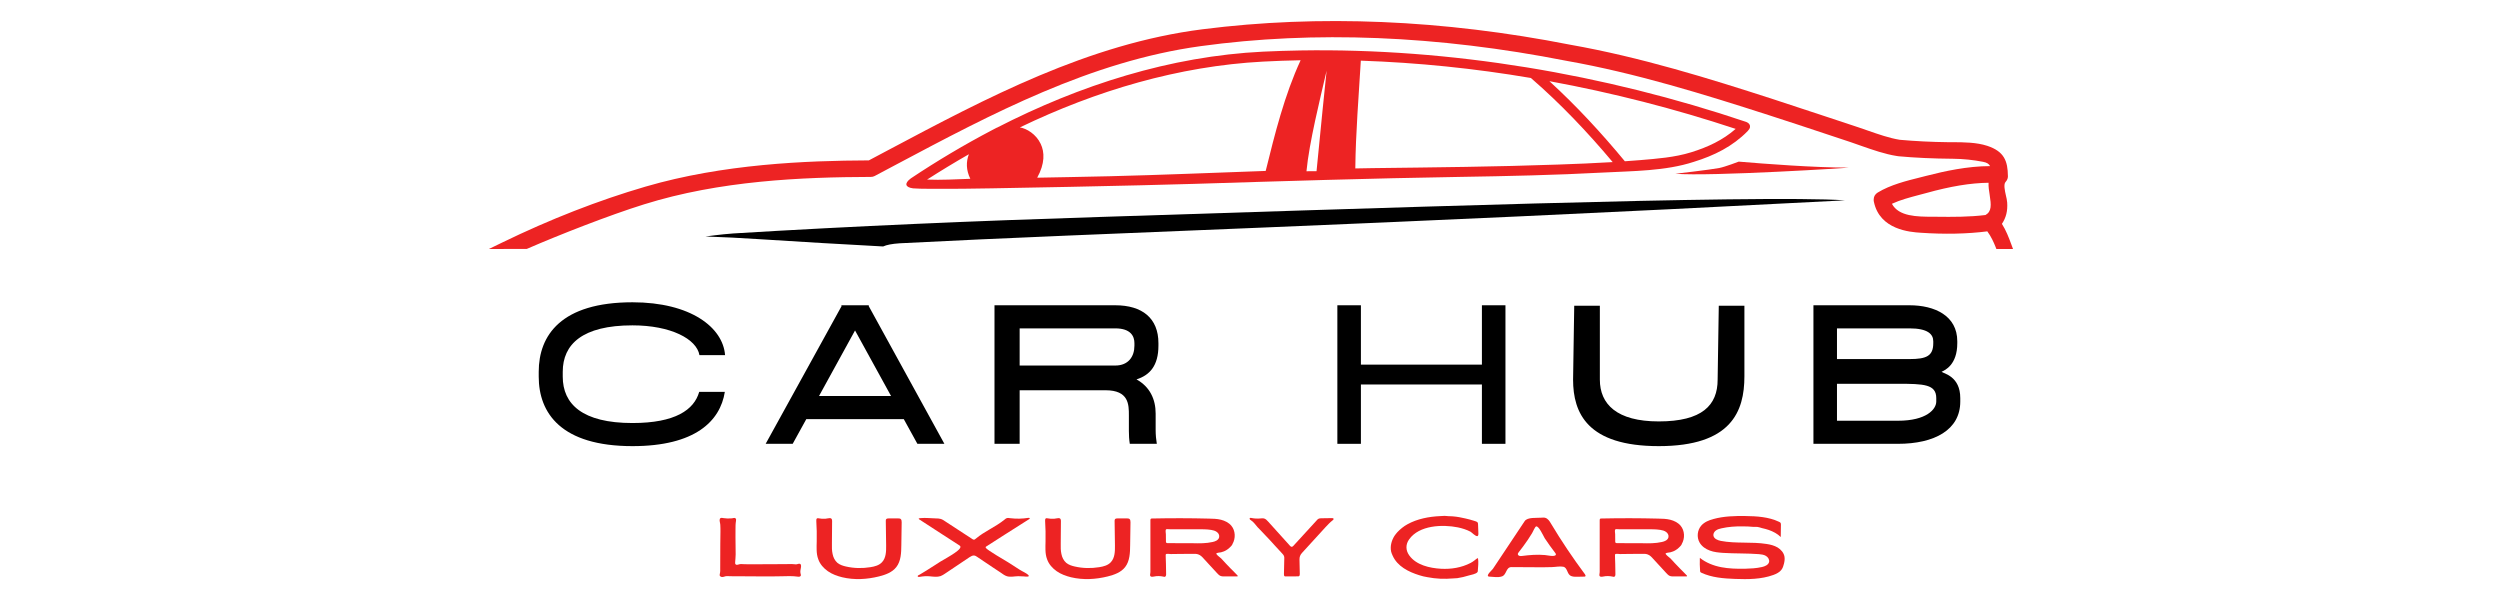 <svg xmlns="http://www.w3.org/2000/svg" xmlns:xlink="http://www.w3.org/1999/xlink" width="501" zoomAndPan="magnify" viewBox="0 0 375.75 90" height="120" preserveAspectRatio="xMidYMid meet" version="1.0"><defs><g/><clipPath id="1014b8bf44"><path d="M 106 29 L 278 29 L 278 37.426 L 106 37.426 Z M 106 29 " clip-rule="nonzero"/></clipPath><clipPath id="06c559d364"><path d="M 73.266 3 L 302.766 3 L 302.766 37.426 L 73.266 37.426 Z M 73.266 3 " clip-rule="nonzero"/></clipPath></defs><g clip-path="url(#1014b8bf44)"><path fill="#000000" d="M 114.066 35.945 C 120.297 36.34 126.516 36.719 132.734 37.043 C 133.266 36.801 134.055 36.645 135.23 36.566 C 167.203 34.918 203.047 34 277.305 30.109 C 264.402 29.234 203.391 31.41 165.215 32.613 C 146.883 33.195 128.543 33.965 110.23 35.086 C 109.895 35.094 108.062 35.266 106.027 35.543 C 108.719 35.633 111.406 35.77 114.066 35.945 Z M 114.066 35.945 " fill-opacity="1" fill-rule="nonzero"/></g><g clip-path="url(#06c559d364)"><path fill="#ed2323" d="M 302.309 36.754 C 301.91 35.668 301.5 34.609 300.887 33.645 C 301.512 32.723 301.766 31.699 301.68 30.441 C 301.645 30.086 301.582 29.738 301.492 29.395 C 301.328 28.676 301.109 27.684 301.438 27.348 L 301.473 27.305 C 301.609 27.16 301.703 26.988 301.754 26.793 C 301.766 26.715 301.781 26.641 301.789 26.57 L 301.789 26.473 C 301.766 24.223 301.25 22.762 298.684 21.918 C 297.059 21.387 295.156 21.379 293.473 21.371 L 292.785 21.371 C 290.328 21.344 287.875 21.219 285.539 21.012 C 283.949 20.75 282.348 20.188 280.797 19.648 C 280.293 19.469 279.789 19.293 279.293 19.129 C 277.727 18.617 276.156 18.09 274.59 17.57 C 271.961 16.699 269.23 15.793 266.539 14.918 C 256.898 11.797 246.59 8.594 236.016 6.723 C 216.852 2.957 198.254 2.176 180.75 4.398 C 163.582 6.578 148.266 14.719 133.457 22.582 L 130.59 24.105 C 121.082 24.148 108.699 24.641 97.012 28.051 C 89.961 30.109 82.707 32.938 75.43 36.477 L 73.473 37.426 L 79.176 37.41 L 79.266 37.375 C 84.047 35.293 91.598 32.336 96.785 30.719 C 108.238 27.137 120.457 26.625 130.895 26.59 C 131.094 26.594 131.285 26.547 131.465 26.453 L 131.5 26.434 C 132.57 25.867 133.637 25.305 134.699 24.734 C 149.062 17.105 163.91 9.215 180.441 6.938 C 197.512 4.586 216.016 5.324 235.453 9.145 C 245.828 10.98 256.164 14.188 265.852 17.309 C 268.801 18.258 271.781 19.246 274.668 20.207 L 278.152 21.363 L 279.781 21.934 C 281.504 22.535 283.289 23.164 285.098 23.449 L 285.188 23.461 L 285.324 23.484 C 287.777 23.711 290.473 23.836 293.57 23.863 C 295.078 23.879 296.57 24.031 298.051 24.32 C 298.648 24.43 298.949 24.645 299.109 24.965 C 295.672 24.977 292.332 25.711 289.488 26.438 L 288.691 26.641 C 286.547 27.172 284.113 27.781 282.211 28.945 C 281.84 29.172 281.629 29.539 281.621 29.914 C 281.605 30.047 281.613 30.18 281.641 30.309 C 282.508 34.559 287.133 34.879 288.648 34.98 C 292.27 35.23 295.652 35.16 298.695 34.773 C 299.273 35.555 299.656 36.422 299.934 37.113 L 300.055 37.426 L 302.559 37.426 Z M 298.422 32.316 C 296.023 32.613 293.527 32.613 290.965 32.578 L 290.41 32.578 C 288.148 32.566 285.371 32.551 284.355 30.629 C 285.605 30.047 287.035 29.672 288.418 29.305 L 289.508 29.016 C 293.164 27.996 296.168 27.504 298.883 27.469 C 298.848 28.051 298.949 28.676 299.047 29.289 C 299.285 30.809 299.367 31.781 298.422 32.316 Z M 298.422 32.316 " fill-opacity="1" fill-rule="nonzero"/></g><path fill="#ed2323" d="M 261.332 24.293 C 261.332 24.293 259.297 25.074 258.41 25.25 C 256.918 25.531 251.805 26.113 251.805 26.113 C 256.945 26.555 278.754 25.191 277.801 25.191 C 272.648 25.191 265.344 24.633 261.332 24.293 Z M 261.332 24.293 " fill-opacity="1" fill-rule="nonzero"/><path fill="#ed2323" d="M 262.676 19.703 C 263.488 18.871 262.699 18.41 262.477 18.332 C 241.176 11.148 218.047 7.215 195.461 7.582 C 193.586 7.617 191.711 7.672 189.848 7.762 C 175.906 8.441 162.297 12.789 149.84 19.191 L 149.816 19.191 C 149.578 19.309 149.336 19.434 149.109 19.559 C 144.914 21.762 140.844 24.18 136.898 26.812 C 135.855 27.582 136.074 28.156 137.23 28.309 C 138.527 28.41 140.562 28.363 142.184 28.379 C 144.219 28.406 152.332 28.258 160.73 28.086 C 168.027 27.934 175.531 27.762 179.434 27.637 C 192.742 27.227 206.023 26.805 219.34 26.59 C 226.555 26.473 233.77 26.32 240.973 25.934 C 245.395 25.699 250.316 25.719 254.57 24.328 C 257.641 23.379 260.402 22.023 262.676 19.703 Z M 139.34 26.992 C 141.395 25.672 143.492 24.402 145.625 23.18 C 145.191 24.301 145.191 25.555 145.84 26.875 C 143.703 26.945 141.496 27.082 139.34 26.992 Z M 190.234 25.691 C 182.43 25.961 174.621 26.301 166.809 26.488 L 160.703 26.617 L 155.891 26.707 C 157.066 24.578 157.012 22.867 156.414 21.621 C 155.719 20.145 154.297 19.316 153.289 19.148 C 164.77 13.617 177.137 9.934 189.836 9.258 C 191.711 9.16 193.602 9.09 195.484 9.055 C 193.059 14.297 191.613 20.113 190.234 25.691 Z M 197.875 25.727 L 196.363 25.738 C 196.762 21.461 198.418 14.816 199.387 10.633 C 199.387 10.633 198.258 21.578 197.875 25.727 Z M 234.188 24.734 C 224.891 25.066 215.59 25.156 206.293 25.27 L 203.703 25.316 C 203.762 19.91 204.215 14.512 204.531 9.117 C 213.113 9.414 221.637 10.281 230.102 11.723 C 230.117 11.742 230.137 11.762 230.156 11.777 C 234.555 15.59 238.629 19.883 242.387 24.363 C 239.652 24.527 236.918 24.641 234.188 24.734 Z M 246.473 24.07 C 245.727 24.133 244.969 24.184 244.215 24.238 C 240.715 20.008 236.938 15.91 232.871 12.199 C 242.367 13.945 251.699 16.336 260.871 19.371 C 258.938 21.066 256.684 22.113 254.184 22.887 C 251.684 23.664 249.031 23.852 246.473 24.07 Z M 246.473 24.07 " fill-opacity="1" fill-rule="nonzero"/><g fill="#000000" fill-opacity="1"><g transform="translate(78.193, 66.706)"><g><path d="M 16.867 0.348 C 26.273 0.348 30.055 -3.402 30.75 -7.809 L 26.898 -7.809 C 26.133 -5.102 23.289 -3.125 16.867 -3.125 C 9.336 -3.125 6.387 -5.969 6.387 -10.098 L 6.387 -10.828 C 6.387 -14.957 9.336 -17.805 16.867 -17.805 C 22.629 -17.805 26.516 -15.758 26.934 -13.328 L 30.785 -13.328 C 30.473 -17.492 25.613 -21.273 16.867 -21.273 C 6.145 -21.273 2.777 -16.312 2.777 -10.828 L 2.777 -10.098 C 2.777 -4.617 6.145 0.348 16.867 0.348 Z M 16.867 0.348 "/></g></g></g><g fill="#000000" fill-opacity="1"><g transform="translate(114.907, 66.706)"><g><path d="M 22.977 0 L 27.035 0 L 15.652 -20.719 L 15.688 -20.824 L 11.523 -20.824 L 11.594 -20.719 L 0.172 0 L 4.234 0 L 6.281 -3.715 L 20.93 -3.715 Z M 8.191 -7.184 L 13.605 -17.039 L 19.02 -7.184 Z M 8.191 -7.184 "/></g></g></g><g fill="#000000" fill-opacity="1"><g transform="translate(145.167, 66.706)"><g><path d="M 28.945 -14.75 L 28.945 -15.133 C 28.945 -18.879 26.516 -20.824 22.453 -20.824 L 4.305 -20.824 L 4.305 0 L 8.086 0 L 8.086 -8.051 L 20.996 -8.051 C 24.504 -8.051 24.504 -5.898 24.504 -4.27 L 24.504 -1.945 C 24.504 -1.32 24.539 -0.625 24.641 0 L 28.703 0 C 28.598 -0.625 28.527 -1.32 28.527 -2.082 L 28.527 -4.547 C 28.527 -6.699 27.66 -8.574 25.648 -9.684 C 27.625 -10.309 28.945 -11.73 28.945 -14.75 Z M 8.086 -11.766 L 8.086 -17.352 L 22.453 -17.352 C 24.816 -17.352 25.336 -16.137 25.336 -15.133 L 25.336 -14.75 C 25.336 -13.117 24.434 -11.766 22.453 -11.766 Z M 8.086 -11.766 "/></g></g></g><g fill="#000000" fill-opacity="1"><g transform="translate(179.765, 66.706)"><g/></g></g><g fill="#000000" fill-opacity="1"><g transform="translate(196.7, 66.706)"><g><path d="M 26.031 -20.824 L 26.031 -11.902 L 7.844 -11.902 L 7.844 -20.824 L 4.305 -20.824 L 4.305 0 L 7.844 0 L 7.844 -8.918 L 26.031 -8.918 L 26.031 0 L 29.57 0 L 29.57 -20.824 Z M 26.031 -20.824 "/></g></g></g><g fill="#000000" fill-opacity="1"><g transform="translate(233.622, 66.706)"><g><path d="M 15.688 0.348 C 26.586 0.348 28.562 -4.859 28.562 -10.133 L 28.562 -20.754 L 24.711 -20.754 L 24.539 -9.648 C 24.539 -5.797 22.211 -3.367 15.688 -3.367 C 9.371 -3.367 6.836 -5.969 6.836 -9.648 L 6.836 -20.754 L 2.984 -20.754 L 2.812 -9.648 C 2.812 -4.617 4.965 0.348 15.688 0.348 Z M 15.688 0.348 "/></g></g></g><g fill="#000000" fill-opacity="1"><g transform="translate(268.254, 66.706)"><g><path d="M 4.305 0 L 17.008 0 C 22.488 0 26.375 -2.082 26.375 -6.352 L 26.375 -6.871 C 26.375 -10.168 23.879 -10.551 23.566 -10.828 C 24.086 -11.07 25.926 -11.871 25.926 -15.133 L 25.926 -15.41 C 25.926 -19.262 22.523 -20.824 18.742 -20.824 L 4.305 -20.824 Z M 7.844 -12.738 L 7.844 -17.352 L 18.742 -17.352 C 21.484 -17.352 22.316 -16.484 22.316 -15.41 L 22.316 -15.133 C 22.316 -13.188 21.273 -12.738 18.742 -12.738 Z M 7.844 -3.469 L 7.844 -9.023 L 17.008 -9.023 C 20.895 -9.023 22.766 -8.953 22.766 -6.871 L 22.766 -6.352 C 22.766 -5.207 21.309 -3.469 17.008 -3.469 Z M 7.844 -3.469 "/></g></g></g><g fill="#ed2323" fill-opacity="1"><g transform="translate(107.03, 86.614)"><g><path d="M 1.219 0 C 1.094 -0.113 1.129 -0.25 1.168 -0.41 C 1.242 -0.684 1.219 -0.98 1.219 -1.266 C 1.23 -2.434 1.23 -3.613 1.23 -4.793 C 1.23 -5.453 1.254 -6.098 1.254 -6.742 C 1.254 -7.078 1.254 -7.414 1.23 -7.75 C 1.219 -8.012 1.066 -8.348 1.156 -8.605 C 1.242 -8.844 1.516 -8.781 1.703 -8.742 C 2.062 -8.695 2.422 -8.668 2.781 -8.695 C 2.93 -8.695 3.082 -8.719 3.23 -8.758 C 3.379 -8.793 3.551 -8.742 3.602 -8.582 C 3.613 -8.496 3.602 -8.41 3.59 -8.32 C 3.516 -7.91 3.516 -7.5 3.516 -7.078 C 3.504 -6.258 3.516 -5.414 3.527 -4.582 C 3.539 -4.16 3.539 -3.727 3.539 -3.293 C 3.539 -2.895 3.488 -2.508 3.465 -2.113 C 3.453 -2 3.453 -1.875 3.539 -1.789 C 3.703 -1.641 3.949 -1.777 4.125 -1.812 C 4.371 -1.863 4.633 -1.812 4.883 -1.812 C 5.875 -1.777 6.867 -1.812 7.863 -1.812 C 8.895 -1.812 9.922 -1.812 10.953 -1.824 C 11.289 -1.824 11.625 -1.84 11.961 -1.84 C 12.285 -1.84 12.285 -1.789 12.605 -1.789 C 12.805 -1.789 13.004 -1.926 13.191 -1.875 C 13.414 -1.812 13.375 -1.492 13.352 -1.328 C 13.301 -1.02 13.215 -0.734 13.289 -0.422 C 13.312 -0.348 13.34 -0.273 13.34 -0.188 C 13.352 0.062 13.09 0.086 12.906 0.062 C 12.074 -0.062 11.254 -0.023 10.422 0 C 8.383 0.051 6.336 0 4.297 0 C 3.613 0.012 2.918 0 2.234 -0.023 C 1.988 -0.039 1.762 0.113 1.516 0.113 C 1.414 0.113 1.305 0.074 1.219 0 Z M 1.219 0 "/></g></g></g><g fill="#ed2323" fill-opacity="1"><g transform="translate(121.487, 86.614)"><g><path d="M 1.254 -3.973 C 1.266 -3.488 1.328 -3.004 1.504 -2.547 C 1.762 -1.812 2.309 -1.203 2.945 -0.758 C 3.59 -0.309 4.336 -0.039 5.094 0.148 C 6.906 0.582 8.816 0.473 10.621 0.023 C 11.602 -0.223 12.605 -0.582 13.227 -1.379 C 13.934 -2.285 13.973 -3.527 13.984 -4.684 C 13.996 -5.824 14.023 -6.969 14.035 -8.109 C 14.035 -8.297 14.023 -8.52 13.859 -8.633 C 13.762 -8.695 13.637 -8.695 13.527 -8.695 L 12.059 -8.695 C 11.938 -8.695 11.801 -8.684 11.711 -8.582 C 11.648 -8.508 11.648 -8.395 11.648 -8.297 C 11.664 -7.066 11.688 -5.852 11.699 -4.621 C 11.711 -3.738 11.688 -2.758 11.078 -2.113 C 10.645 -1.641 9.973 -1.465 9.34 -1.367 C 8.121 -1.168 6.879 -1.191 5.676 -1.465 C 5.215 -1.566 4.746 -1.715 4.371 -2.023 C 3.988 -2.359 3.75 -2.844 3.652 -3.352 C 3.539 -3.852 3.539 -4.371 3.551 -4.883 C 3.551 -6.035 3.566 -7.18 3.578 -8.332 C 3.578 -8.98 2.969 -8.668 2.559 -8.645 C 2.234 -8.621 1.898 -8.645 1.578 -8.707 C 1.492 -8.73 1.402 -8.742 1.328 -8.707 C 1.203 -8.645 1.191 -8.469 1.203 -8.32 C 1.266 -7.289 1.293 -6.246 1.266 -5.203 C 1.254 -4.793 1.242 -4.383 1.254 -3.973 Z M 1.254 -3.973 "/></g></g></g><g fill="#ed2323" fill-opacity="1"><g transform="translate(137.273, 86.614)"><g><path d="M 0.66 0 C 0.621 -0.125 0.855 -0.188 0.957 -0.25 L 2 -0.883 C 2.684 -1.316 3.367 -1.762 4.062 -2.199 C 5.316 -2.945 7.625 -4.16 6.969 -4.609 L 6.109 -5.168 C 5.527 -5.539 4.941 -5.926 4.359 -6.297 L 0.895 -8.547 C 0.66 -8.707 0.969 -8.73 1.094 -8.742 C 1.863 -8.816 2.656 -8.707 3.43 -8.695 C 3.652 -8.695 3.887 -8.684 4.098 -8.621 C 4.336 -8.559 4.547 -8.422 4.746 -8.285 L 8.918 -5.562 C 8.969 -5.539 9.004 -5.516 9.055 -5.504 C 9.18 -5.477 9.289 -5.562 9.391 -5.652 C 10.707 -6.77 12.359 -7.414 13.699 -8.508 C 13.797 -8.594 13.898 -8.684 14.023 -8.73 C 14.195 -8.793 14.383 -8.758 14.57 -8.73 C 15.465 -8.621 16.383 -8.633 17.277 -8.781 C 17.363 -8.793 17.5 -8.781 17.5 -8.695 C 17.5 -8.645 17.449 -8.605 17.402 -8.582 C 16.16 -7.789 14.902 -6.992 13.648 -6.199 C 12.77 -5.625 11.875 -5.066 10.992 -4.496 C 10.93 -4.473 10.867 -4.422 10.867 -4.359 C 10.867 -4.199 11.227 -3.887 14.27 -2.086 L 15.949 -1.008 C 16.195 -0.844 16.469 -0.719 16.73 -0.57 C 16.902 -0.461 17.102 -0.371 17.25 -0.223 C 17.66 0.16 16.793 0.039 16.629 0.023 C 16.332 0.012 16.047 -0.012 15.762 -0.012 C 15.203 0 14.633 0.148 14.086 0 C 13.711 -0.113 13.414 -0.359 13.102 -0.57 C 12.707 -0.832 12.309 -1.105 11.898 -1.367 L 9.59 -2.918 C 9.453 -3.004 9.316 -3.105 9.152 -3.117 C 8.906 -3.156 8.668 -3.004 8.445 -2.867 C 7.227 -2.051 6.012 -1.23 4.781 -0.41 C 4.559 -0.262 4.336 -0.113 4.086 -0.023 C 3.578 0.137 3.055 0.062 2.535 0.012 C 2.012 -0.051 1.465 0 0.957 0.086 C 0.883 0.098 0.707 0.113 0.672 0.039 C 0.66 0.023 0.66 0.012 0.66 0 Z M 0.66 0 "/></g></g></g><g fill="#ed2323" fill-opacity="1"><g transform="translate(155.878, 86.614)"><g><path d="M 1.254 -3.973 C 1.266 -3.488 1.328 -3.004 1.504 -2.547 C 1.762 -1.812 2.309 -1.203 2.945 -0.758 C 3.59 -0.309 4.336 -0.039 5.094 0.148 C 6.906 0.582 8.816 0.473 10.621 0.023 C 11.602 -0.223 12.605 -0.582 13.227 -1.379 C 13.934 -2.285 13.973 -3.527 13.984 -4.684 C 13.996 -5.824 14.023 -6.969 14.035 -8.109 C 14.035 -8.297 14.023 -8.52 13.859 -8.633 C 13.762 -8.695 13.637 -8.695 13.527 -8.695 L 12.059 -8.695 C 11.938 -8.695 11.801 -8.684 11.711 -8.582 C 11.648 -8.508 11.648 -8.395 11.648 -8.297 C 11.664 -7.066 11.688 -5.852 11.699 -4.621 C 11.711 -3.738 11.688 -2.758 11.078 -2.113 C 10.645 -1.641 9.973 -1.465 9.34 -1.367 C 8.121 -1.168 6.879 -1.191 5.676 -1.465 C 5.215 -1.566 4.746 -1.715 4.371 -2.023 C 3.988 -2.359 3.75 -2.844 3.652 -3.352 C 3.539 -3.852 3.539 -4.371 3.551 -4.883 C 3.551 -6.035 3.566 -7.18 3.578 -8.332 C 3.578 -8.98 2.969 -8.668 2.559 -8.645 C 2.234 -8.621 1.898 -8.645 1.578 -8.707 C 1.492 -8.73 1.402 -8.742 1.328 -8.707 C 1.203 -8.645 1.191 -8.469 1.203 -8.32 C 1.266 -7.289 1.293 -6.246 1.266 -5.203 C 1.254 -4.793 1.242 -4.383 1.254 -3.973 Z M 1.254 -3.973 "/></g></g></g><g fill="#ed2323" fill-opacity="1"><g transform="translate(171.664, 86.614)"><g><path d="M 13.973 -0.496 C 13.488 -0.98 13.004 -1.465 12.543 -1.961 C 12.309 -2.199 12.098 -2.445 11.875 -2.684 C 11.648 -2.895 11.375 -3.055 11.191 -3.305 C 11.164 -3.34 11.141 -3.379 11.152 -3.414 C 11.164 -3.539 11.75 -3.578 11.859 -3.602 C 12.121 -3.676 12.395 -3.762 12.633 -3.914 C 12.816 -4.023 13.004 -4.16 13.164 -4.32 C 13.254 -4.422 13.574 -4.695 13.574 -4.844 C 14.07 -5.688 14.035 -6.844 13.402 -7.602 C 13.016 -8.062 12.434 -8.348 11.848 -8.496 C 11.254 -8.645 10.633 -8.656 10.023 -8.668 C 7.191 -8.742 4.348 -8.742 1.516 -8.684 C 1.43 -8.684 1.34 -8.684 1.293 -8.621 C 1.242 -8.57 1.242 -8.484 1.242 -8.422 L 1.242 -3.961 C 1.242 -3.219 1.242 -2.473 1.242 -1.738 L 1.242 -0.621 C 1.242 -0.398 1.066 -0.023 1.379 0.062 C 1.516 0.098 1.641 0.062 1.777 0.039 C 2.234 -0.062 2.719 -0.051 3.18 0.051 C 3.266 0.074 3.352 0.098 3.43 0.074 C 3.59 0.012 3.613 -0.199 3.602 -0.359 C 3.602 -0.871 3.59 -1.379 3.578 -1.875 C 3.566 -2.137 3.566 -2.398 3.551 -2.656 C 3.551 -2.832 3.551 -2.992 3.539 -3.168 C 3.539 -3.219 3.539 -3.277 3.578 -3.316 C 3.688 -3.43 4.148 -3.34 4.309 -3.34 C 4.594 -3.34 4.867 -3.352 5.156 -3.352 C 5.676 -3.352 6.199 -3.352 6.707 -3.367 L 7.676 -3.367 C 7.926 -3.379 8.172 -3.379 8.422 -3.293 C 8.781 -3.18 9.055 -2.883 9.301 -2.598 L 11.238 -0.496 C 11.402 -0.324 11.562 -0.137 11.785 -0.051 C 11.973 0.023 12.184 0.023 12.395 0.023 L 14.246 0.023 C 14.297 0.023 14.359 0.012 14.371 -0.023 C 14.383 -0.074 14.344 -0.098 14.32 -0.137 C 14.207 -0.262 14.086 -0.371 13.973 -0.496 Z M 7.578 -4.969 L 7.016 -4.969 C 5.961 -4.98 4.906 -4.98 3.852 -4.98 C 3.703 -4.98 3.578 -5.02 3.578 -5.18 C 3.578 -5.562 3.578 -5.938 3.566 -6.32 C 3.566 -6.484 3.453 -6.957 3.613 -7.055 C 3.688 -7.117 3.852 -7.078 3.949 -7.078 C 4.098 -7.078 4.246 -7.055 4.41 -7.066 L 5.055 -7.066 C 6.148 -7.078 7.227 -7.066 8.32 -7.066 C 9.004 -7.066 9.688 -7.078 10.371 -6.969 C 10.668 -6.918 10.98 -6.844 11.227 -6.656 C 11.477 -6.484 11.648 -6.16 11.574 -5.863 C 11.539 -5.664 11.375 -5.488 11.203 -5.379 C 11.016 -5.266 10.816 -5.203 10.605 -5.156 C 9.637 -4.93 8.594 -4.941 7.578 -4.969 Z M 7.578 -4.969 "/></g></g></g><g fill="#ed2323" fill-opacity="1"><g transform="translate(187.239, 86.614)"><g><path d="M 10.941 -8.645 C 10.93 -8.633 10.918 -8.621 10.906 -8.621 C 10.793 -8.559 10.707 -8.469 10.633 -8.371 C 9.465 -7.105 8.309 -5.836 7.141 -4.559 C 6.98 -4.383 6.82 -4.383 6.656 -4.57 C 5.551 -5.789 4.457 -7.004 3.352 -8.234 C 3.18 -8.434 2.98 -8.633 2.719 -8.695 C 2.559 -8.73 2.398 -8.707 2.234 -8.695 C 1.762 -8.645 1.277 -8.668 0.809 -8.77 C 0.734 -8.781 0.66 -8.793 0.609 -8.742 C 0.508 -8.645 0.645 -8.496 0.758 -8.434 C 1.191 -8.16 1.453 -7.738 1.789 -7.363 C 2.16 -6.969 2.559 -6.582 2.93 -6.172 C 3.414 -5.688 3.863 -5.168 4.32 -4.672 C 4.547 -4.422 4.781 -4.16 5.02 -3.914 C 5.215 -3.688 5.453 -3.465 5.641 -3.23 C 5.762 -3.055 5.801 -2.895 5.789 -2.695 C 5.773 -1.898 5.75 -1.105 5.738 -0.309 C 5.738 -0.188 5.75 -0.023 5.875 0.012 C 5.898 0.023 5.938 0.023 5.961 0.023 C 6.594 0.012 7.227 0.012 7.863 0.012 C 7.898 0.012 7.949 0.012 7.984 -0.012 C 8.109 -0.062 8.121 -0.223 8.121 -0.348 C 8.098 -1.055 8.086 -1.777 8.074 -2.484 C 8.062 -2.906 8.172 -3.203 8.457 -3.516 L 11.996 -7.391 C 12.332 -7.75 12.668 -8.109 13.055 -8.41 C 13.141 -8.469 13.238 -8.57 13.191 -8.656 C 13.152 -8.73 13.055 -8.742 12.965 -8.742 C 12.469 -8.73 11.973 -8.73 11.465 -8.719 C 11.289 -8.719 11.105 -8.719 10.941 -8.645 Z M 10.941 -8.645 "/></g></g></g><g fill="#ed2323" fill-opacity="1"><g transform="translate(201.659, 86.614)"><g/></g></g><g fill="#ed2323" fill-opacity="1"><g transform="translate(208.428, 86.614)"><g><path d="M 13.625 -6.035 C 13.723 -6.074 13.785 -6.184 13.773 -6.445 C 13.762 -6.895 13.738 -7.328 13.723 -7.773 C 13.723 -7.875 13.711 -7.973 13.676 -8.062 C 13.586 -8.223 13.238 -8.297 13.09 -8.348 C 12.891 -8.422 12.68 -8.469 12.469 -8.531 C 12.27 -8.594 12.059 -8.621 11.848 -8.684 C 11.215 -8.832 10.594 -8.953 9.949 -9.004 C 9.738 -9.031 9.527 -9.016 9.301 -9.031 C 9.09 -9.043 8.879 -9.078 8.656 -9.078 C 8.445 -9.078 8.234 -9.055 8.023 -9.043 C 6.348 -8.969 4.582 -8.633 3.105 -7.812 C 2.559 -7.516 2.023 -7.078 1.602 -6.633 C 1.453 -6.473 1.328 -6.297 1.203 -6.137 C 0.746 -5.453 0.473 -4.547 0.66 -3.703 C 0.707 -3.504 0.793 -3.305 0.883 -3.105 C 1.602 -1.492 3.277 -0.66 4.883 -0.16 C 5.078 -0.098 5.277 -0.039 5.488 0.012 C 5.699 0.062 5.91 0.098 6.125 0.137 C 7.391 0.387 8.656 0.434 9.949 0.324 C 10.16 0.297 10.383 0.309 10.594 0.285 C 11.18 0.199 11.75 0.062 12.309 -0.113 C 12.633 -0.211 13.449 -0.336 13.637 -0.633 C 13.676 -0.684 13.688 -0.746 13.688 -0.809 C 13.723 -1.414 13.824 -2.137 13.711 -2.73 C 13.512 -2.684 13.34 -2.484 13.152 -2.359 C 12.98 -2.234 12.805 -2.098 12.594 -2 C 11.238 -1.293 9.664 -1.043 8.148 -1.129 C 6.457 -1.23 4.422 -1.676 3.379 -3.141 C 2.832 -3.898 2.82 -4.793 3.367 -5.551 C 4.883 -7.688 8.383 -7.812 10.68 -7.352 C 11.34 -7.215 12.012 -7.004 12.594 -6.695 C 12.793 -6.582 13.352 -5.973 13.625 -6.035 Z M 13.625 -6.035 "/></g></g></g><g fill="#ed2323" fill-opacity="1"><g transform="translate(223.294, 86.614)"><g><path d="M 0.359 -0.012 C 0.41 0.039 0.473 0.039 0.535 0.051 C 1.156 0.074 1.84 0.223 2.434 0.023 C 3.168 -0.199 3.02 -1.379 3.875 -1.379 C 5.23 -1.379 6.582 -1.355 7.938 -1.355 C 8.605 -1.355 9.289 -1.355 9.961 -1.379 C 10.496 -1.391 11.164 -1.539 11.688 -1.43 C 12.234 -1.305 12.246 -0.496 12.633 -0.176 C 12.906 0.074 13.328 0.074 13.699 0.074 C 14.07 0.062 14.457 0.051 14.828 0.051 C 14.879 0.051 14.93 0.051 14.965 0.023 C 15.066 -0.051 14.992 -0.211 14.918 -0.309 C 13.09 -2.77 11.375 -5.316 9.801 -7.949 C 9.602 -8.297 9.352 -8.668 8.969 -8.781 C 8.781 -8.844 8.57 -8.816 8.371 -8.805 C 7.676 -8.742 6.285 -8.918 5.863 -8.285 C 4.273 -5.887 2.672 -3.488 1.082 -1.105 C 0.957 -0.93 0.16 -0.25 0.359 -0.012 Z M 4.867 -3.219 C 4.844 -3.266 4.832 -3.305 4.832 -3.352 C 4.844 -3.453 4.906 -3.527 4.969 -3.613 C 5.441 -4.211 5.898 -4.832 6.336 -5.477 C 6.559 -5.812 6.77 -6.148 6.98 -6.484 C 7.094 -6.656 7.402 -7.426 7.578 -7.488 C 7.973 -7.637 8.684 -6.035 8.879 -5.715 C 9.379 -4.969 9.898 -4.234 10.445 -3.527 C 10.508 -3.453 10.57 -3.352 10.559 -3.266 C 10.469 -2.844 9.191 -3.18 8.906 -3.191 C 7.773 -3.293 6.609 -3.203 5.477 -3.055 C 5.34 -3.043 5.203 -3.02 5.078 -3.066 C 4.992 -3.094 4.906 -3.141 4.867 -3.219 Z M 4.867 -3.219 "/></g></g></g><g fill="#ed2323" fill-opacity="1"><g transform="translate(239.192, 86.614)"><g><path d="M 13.973 -0.496 C 13.488 -0.98 13.004 -1.465 12.543 -1.961 C 12.309 -2.199 12.098 -2.445 11.875 -2.684 C 11.648 -2.895 11.375 -3.055 11.191 -3.305 C 11.164 -3.34 11.141 -3.379 11.152 -3.414 C 11.164 -3.539 11.75 -3.578 11.859 -3.602 C 12.121 -3.676 12.395 -3.762 12.633 -3.914 C 12.816 -4.023 13.004 -4.16 13.164 -4.32 C 13.254 -4.422 13.574 -4.695 13.574 -4.844 C 14.07 -5.688 14.035 -6.844 13.402 -7.602 C 13.016 -8.062 12.434 -8.348 11.848 -8.496 C 11.254 -8.645 10.633 -8.656 10.023 -8.668 C 7.191 -8.742 4.348 -8.742 1.516 -8.684 C 1.43 -8.684 1.34 -8.684 1.293 -8.621 C 1.242 -8.57 1.242 -8.484 1.242 -8.422 L 1.242 -3.961 C 1.242 -3.219 1.242 -2.473 1.242 -1.738 L 1.242 -0.621 C 1.242 -0.398 1.066 -0.023 1.379 0.062 C 1.516 0.098 1.641 0.062 1.777 0.039 C 2.234 -0.062 2.719 -0.051 3.18 0.051 C 3.266 0.074 3.352 0.098 3.43 0.074 C 3.59 0.012 3.613 -0.199 3.602 -0.359 C 3.602 -0.871 3.59 -1.379 3.578 -1.875 C 3.566 -2.137 3.566 -2.398 3.551 -2.656 C 3.551 -2.832 3.551 -2.992 3.539 -3.168 C 3.539 -3.219 3.539 -3.277 3.578 -3.316 C 3.688 -3.43 4.148 -3.34 4.309 -3.34 C 4.594 -3.34 4.867 -3.352 5.156 -3.352 C 5.676 -3.352 6.199 -3.352 6.707 -3.367 L 7.676 -3.367 C 7.926 -3.379 8.172 -3.379 8.422 -3.293 C 8.781 -3.18 9.055 -2.883 9.301 -2.598 L 11.238 -0.496 C 11.402 -0.324 11.562 -0.137 11.785 -0.051 C 11.973 0.023 12.184 0.023 12.395 0.023 L 14.246 0.023 C 14.297 0.023 14.359 0.012 14.371 -0.023 C 14.383 -0.074 14.344 -0.098 14.32 -0.137 C 14.207 -0.262 14.086 -0.371 13.973 -0.496 Z M 7.578 -4.969 L 7.016 -4.969 C 5.961 -4.98 4.906 -4.98 3.852 -4.98 C 3.703 -4.98 3.578 -5.02 3.578 -5.18 C 3.578 -5.562 3.578 -5.938 3.566 -6.32 C 3.566 -6.484 3.453 -6.957 3.613 -7.055 C 3.688 -7.117 3.852 -7.078 3.949 -7.078 C 4.098 -7.078 4.246 -7.055 4.41 -7.066 L 5.055 -7.066 C 6.148 -7.078 7.227 -7.066 8.32 -7.066 C 9.004 -7.066 9.688 -7.078 10.371 -6.969 C 10.668 -6.918 10.98 -6.844 11.227 -6.656 C 11.477 -6.484 11.648 -6.16 11.574 -5.863 C 11.539 -5.664 11.375 -5.488 11.203 -5.379 C 11.016 -5.266 10.816 -5.203 10.605 -5.156 C 9.637 -4.93 8.594 -4.941 7.578 -4.969 Z M 7.578 -4.969 "/></g></g></g><g fill="#ed2323" fill-opacity="1"><g transform="translate(254.767, 86.614)"><g><path d="M 0.82 -0.621 C 0.844 -0.582 0.895 -0.559 0.945 -0.535 C 2.508 0.199 4.297 0.336 6.023 0.398 C 7.961 0.473 9.949 0.461 11.773 -0.199 C 12.234 -0.371 12.707 -0.598 12.992 -0.992 C 13.191 -1.254 13.289 -1.578 13.363 -1.887 C 13.449 -2.234 13.5 -2.598 13.438 -2.957 C 13.34 -3.527 12.918 -4.012 12.422 -4.32 C 11.91 -4.621 11.328 -4.77 10.754 -4.855 C 8.484 -5.215 6.137 -4.883 3.875 -5.316 C 3.391 -5.414 2.82 -5.641 2.758 -6.137 C 2.719 -6.422 2.895 -6.707 3.129 -6.879 C 3.367 -7.055 3.664 -7.141 3.949 -7.203 C 4.992 -7.441 6.074 -7.516 7.152 -7.5 C 7.688 -7.5 8.223 -7.477 8.758 -7.426 C 8.98 -7.414 9.191 -7.453 9.402 -7.414 C 9.625 -7.379 9.836 -7.305 10.047 -7.242 C 10.406 -7.168 10.754 -7.066 11.09 -6.957 C 11.75 -6.719 12.383 -6.395 12.879 -5.898 C 12.879 -6.508 12.891 -7.117 12.906 -7.727 C 12.906 -7.824 12.906 -7.91 12.867 -8 C 12.816 -8.098 12.707 -8.148 12.605 -8.195 C 11.055 -8.93 9.277 -9.031 7.562 -9.055 C 5.949 -9.078 4.309 -9.031 2.758 -8.605 C 2.074 -8.422 1.402 -8.148 0.93 -7.613 C 0.336 -6.93 0.223 -5.863 0.684 -5.066 C 1.02 -4.484 1.602 -4.086 2.223 -3.863 C 2.855 -3.625 3.527 -3.566 4.199 -3.516 C 5.988 -3.402 7.789 -3.465 9.59 -3.328 C 9.949 -3.293 10.332 -3.254 10.645 -3.066 C 10.969 -2.883 11.203 -2.508 11.129 -2.148 C 11.016 -1.703 10.508 -1.492 10.059 -1.391 C 9.203 -1.191 8.309 -1.156 7.426 -1.129 C 6.258 -1.117 5.078 -1.145 3.926 -1.367 C 2.77 -1.59 1.641 -2.035 0.719 -2.77 C 0.695 -2.098 0.707 -1.441 0.758 -0.781 C 0.77 -0.734 0.77 -0.684 0.793 -0.645 C 0.809 -0.633 0.809 -0.621 0.82 -0.621 Z M 0.82 -0.621 "/></g></g></g></svg>